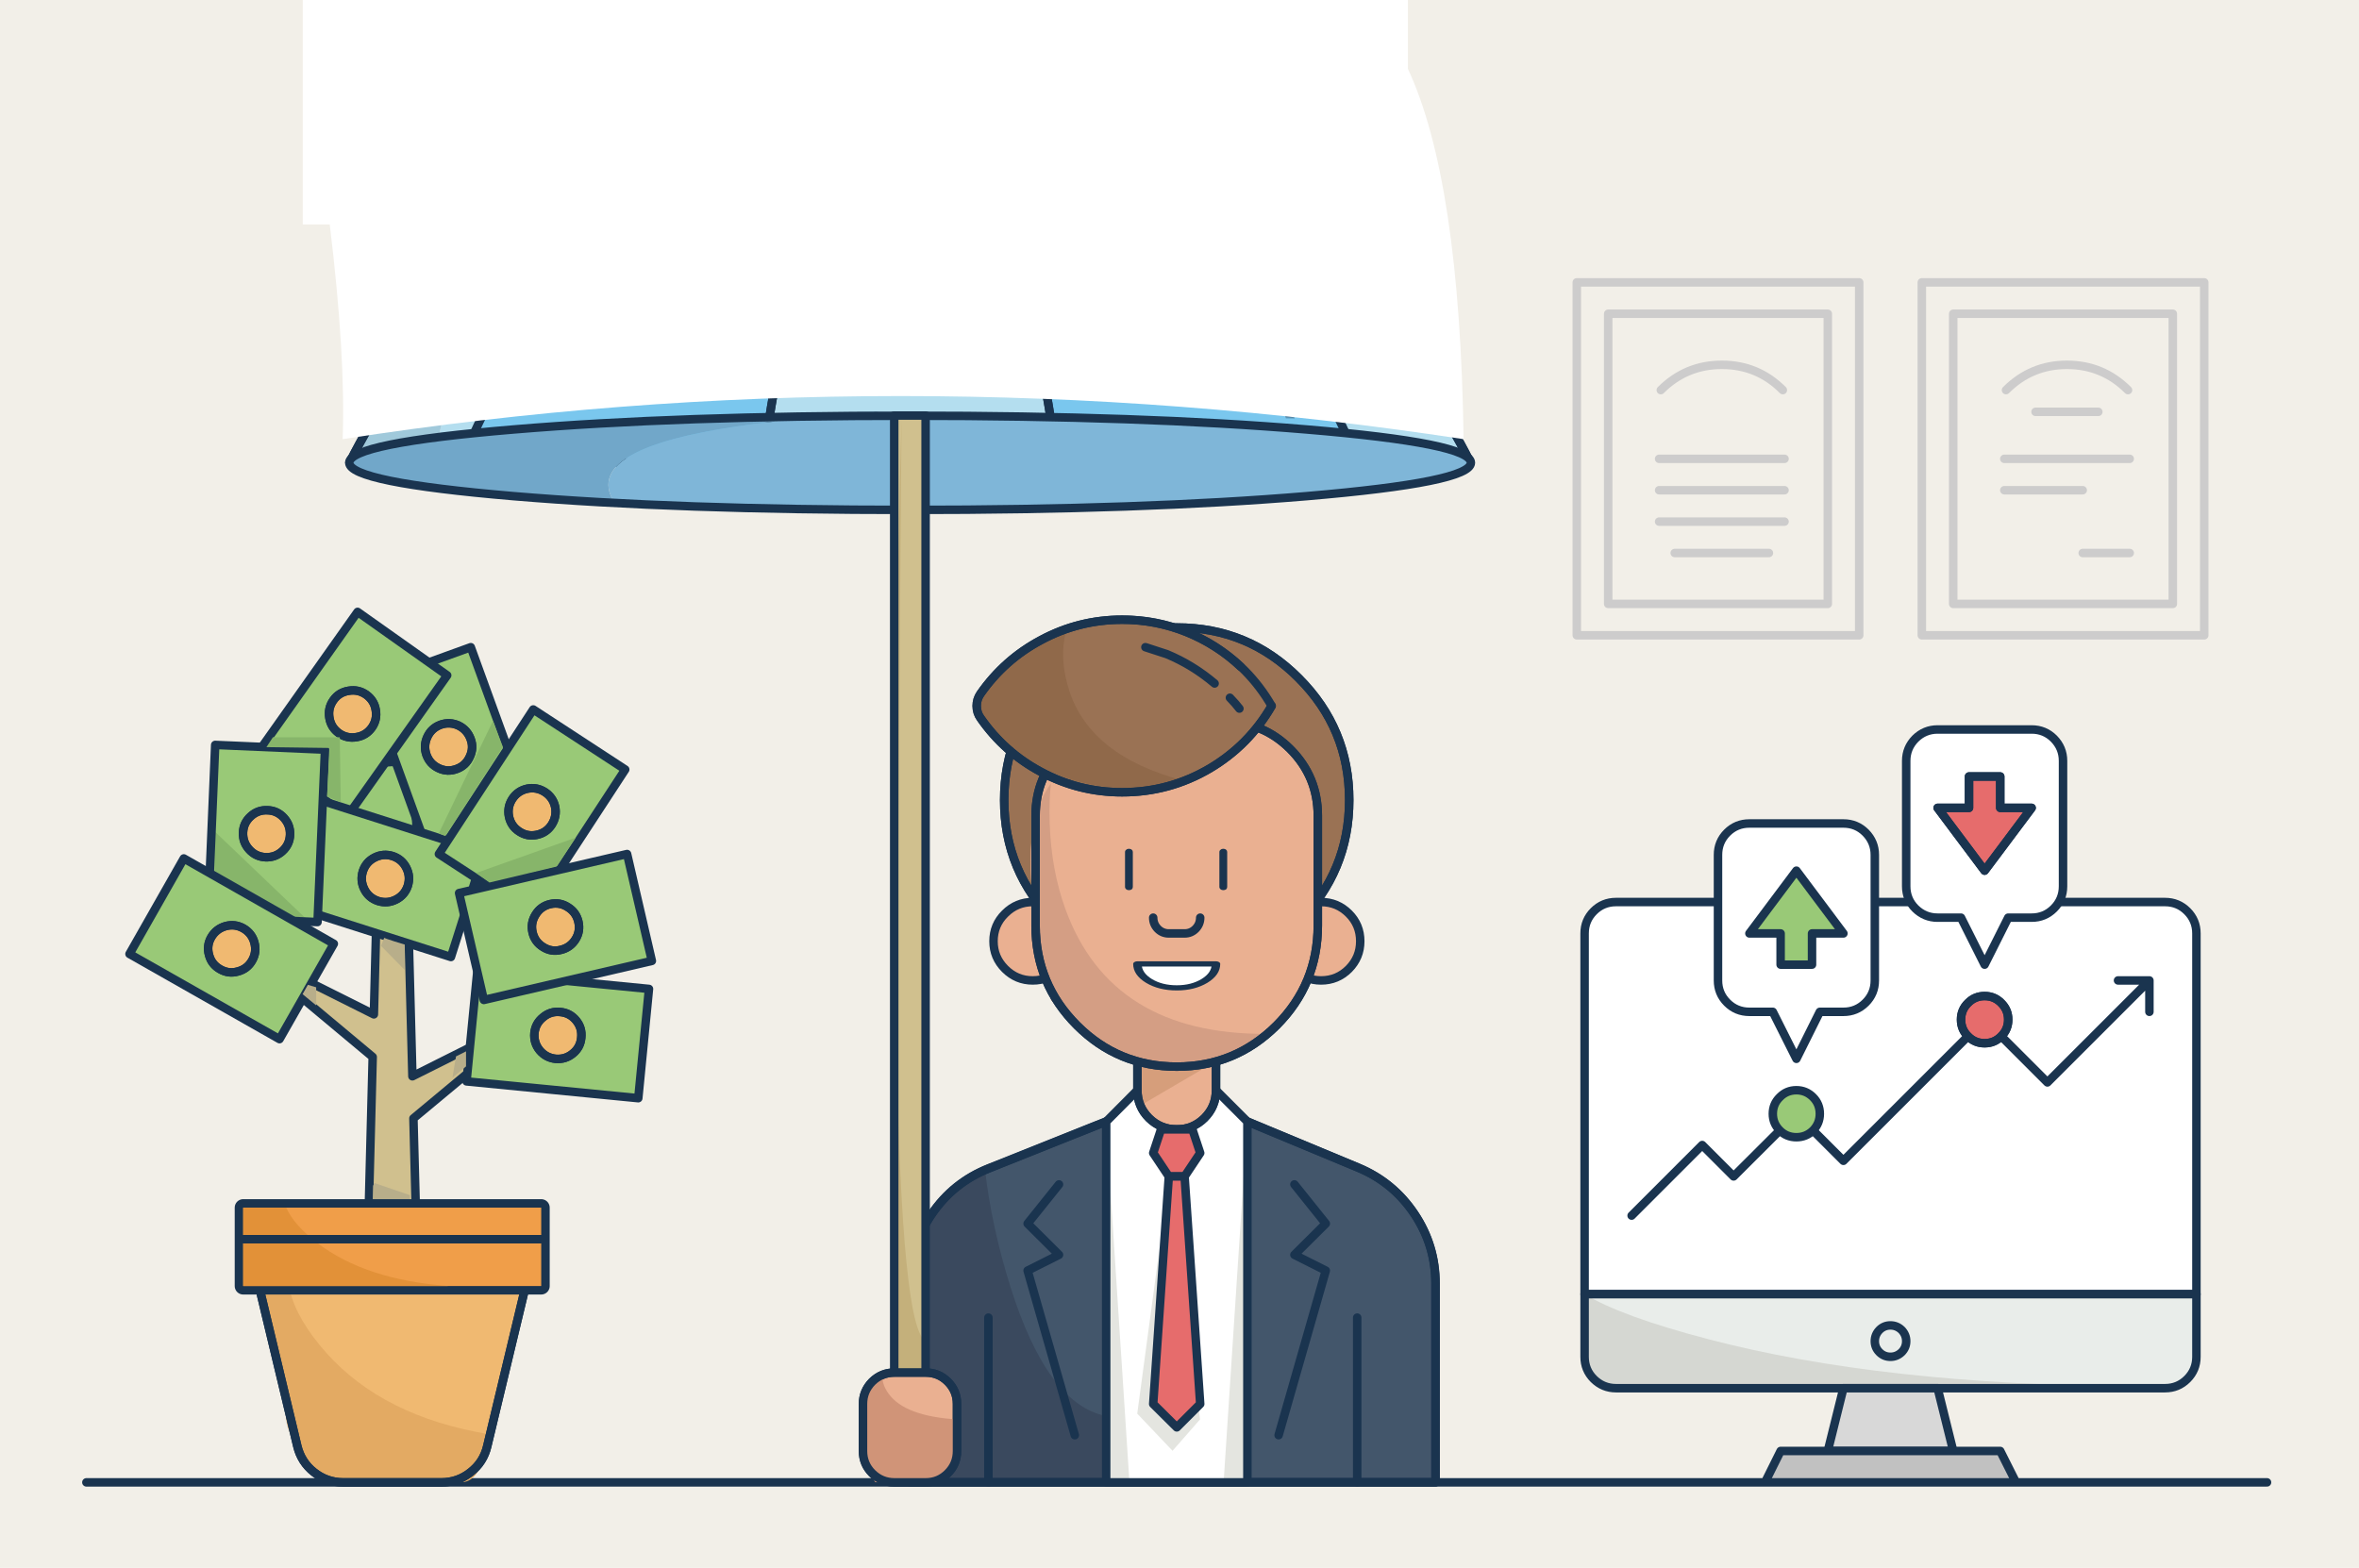 <svg xmlns:xlink="http://www.w3.org/1999/xlink" xmlns="http://www.w3.org/2000/svg" image-rendering="optimizeQuality" baseProfile="basic" width="695" height="462" viewBox="0 0 695 462" preserveAspectRatio="xMinYMin meet"><defs><symbol id="h" overflow="visible"><g mask="url(#a)"><use xlink:href="#b" transform="translate(-30.949 -99.199)"><animateTransform attributeName="transform" additive="replace" type="translate" repeatCount="indefinite" dur="3.95s" keyTimes="0;1" values="-30.949,-99.199;13.55,80.3"/></use></g><mask id="a"><g style="display:none"><path fill="#FFF" d="M163.3-25.7v-40.55h-325.6v86.4h7.95q4.7 38.7 3.8 63.25Q13 58 179.7 83.4q-1.1-76.35-16.4-109.1"/><animate attributeName="display" repeatCount="indefinite" dur="3.95s" keyTimes="0;1;1" values="none;inline;none"/></g><path fill="#FFF" d="M163.3-25.7v-40.55h-325.6v86.4h7.95q4.7 38.7 3.8 63.25Q13 58 179.7 83.4q-1.1-76.35-16.4-109.1"/></mask></symbol><symbol id="g" overflow="visible"><path fill="#1A344F" d="M-29.05-10.75q-.35-.3-.85-.3t-.8.3q-.35.25-.35.65V.2q0 .4.35.7.3.25.8.25t.85-.25q.3-.3.3-.7v-10.3q0-.4-.3-.65M-1.25-10.75q-.35-.3-.85-.3t-.8.3q-.35.25-.35.65V.2q0 .4.35.7.3.25.8.25t.85-.25q.3-.3.3-.7v-10.3q0-.4-.3-.65"/></symbol><symbol id="c" overflow="visible"><path fill="#FFF" d="M11.651.051h-23.15q0 4.8 3.4 8.2 3.4 3.35 8.2 3.35 4.75 0 8.15-3.35 3.4-3.4 3.4-8.2"/></symbol><symbol id="d" overflow="visible"><path fill="none" stroke="#1A344F" stroke-width="2.5" stroke-linecap="round" stroke-linejoin="round" d="M11.651.051h-23.15q0 4.8 3.4 8.2 3.4 3.35 8.2 3.35 4.75 0 8.15-3.35 3.4-3.4 3.4-8.2"/></symbol><symbol id="f" overflow="visible"><use xlink:href="#c"/><use xlink:href="#d"/></symbol><symbol id="e" overflow="visible"><path fill="none" stroke="#1A344F" stroke-width="2.5" stroke-linecap="round" stroke-linejoin="round" d="M-35.949-144.45l-6.9-27.75M3.351-172.2l-2.3-9.25M10.301-144.45l-4.65-18.5M49.601-172.2l-2.35-9.25M98.101-162.95l-4.6-18.5M77.301-153.7l-4.6-18.5M-174.599-144.45l-6.9-27.75M-153.799-153.7l-2.3-9.25M-107.549-153.7l-2.3-9.25M-132.999-162.95l-4.6-18.5M-128.349-144.45l-2.3-9.25M-65.949-172.2l-2.35-9.25M-89.099-172.2l-2.3-9.25M-72.899-107.5l-2.3-9.25M-116.799-98.25l-9.25-37M-106.149-54.45l-2.3-9.25M-131.599-63.7l-2.3-9.25M-85.349-63.7l-2.3-9.25M-110.799-72.95l-4.6-18.5M-66.899-82.2l-2.3-9.25M-167.649-116.75l-4.6-18.5M-160.699-89l-4.65-18.5M-152.399-54.45l-6.9-27.75M-109.099 26.4l-2.3-9.25M-102.149 54.1l-4.6-18.45M-62.849 26.4l-2.3-9.25M-83.649 35.65l-2.3-9.25M-129.899 35.65l-6.9-27.75M-88.299 17.15l-4.6-18.5M-145.449-26.75l-4.6-18.5M-94.599-8.25l-9.25-37M-124.649-36l-4.6-18.45M-76.099-26.75l-6.95-27.7M-138.499 1l-4.65-18.5M65.751-107.5l-2.3-9.25M93.501-89l-6.95-27.75M38.001-126l2.35 9.25M32.501-54.45l-4.65-18.5M51.001-72.95l6.9 27.7M99.501-63.7l-4.6-18.5M71.801-82.2l-2.35-9.25M25.551-82.2l-2.3-9.25M-3.549-107.5l-2.35-9.25M1.051-89l-2.3-9.25M-49.799-107.5l-4.6-18.5M-31.299-126l-2.3-9.25M-34.499-45.25l-6.95-27.7M-13.749-54.45l-6.9-27.75M-43.749-82.2l-2.35-9.25M18.651-17.5l-2.35-9.25M-50.699-17.5l-2.3-9.25M-27.599-17.5l-4.6-18.5M-21.249 7.9l-2.35-9.25M-44.399 7.9l-2.3-9.25M-32.799 54.1l-9.25-36.95M13.401 54.1l-2.3-9.25M-11.999 44.85l-6.95-27.7M8.751 35.65L1.851 7.9M87.951-17.5l-2.3-9.25M94.301 7.9l-2.35-9.25M23.251 1l-2.3-9.25M48.051 7.9l-2.3-9.25M55.001 35.65l-4.65-18.5M36.501 54.1l-4.6-18.45M73.501 17.15l6.9 27.7M60.201-36l2.35 9.25M14.001-36l-4.6-18.45M83.351-36l-9.25-36.95M-9.099-36l-2.3-9.25M61.151-126l-9.25-36.95M28.801-162.95l6.9 27.7M84.251-126l-4.65-18.45M-8.199-126l-4.6-18.45M-56.699-135.25l-6.95-27.7M-146.849-126l-4.6-18.45M-98.299-116.75l-6.95-27.7M-55.299-36l-9.25-36.95M-77.499-126l-9.25-36.95M114.301-98.25l-6.95-27.75M127.251-45.25l-4.65-18.45M120.301-72.95l-4.6-18.5M136.501-8.25L129.551-36M115.701 1l-6.95-27.75M128.951 54.1l-4.65-18.45M149.751 44.85l-4.65-18.45M122.001 26.4l-4.6-18.5M142.801 17.15l-4.6-18.5M106.451-36l-4.65-18.45M105.051-135.25l-4.65-18.45M105.851 54.1l-9.25-36.95M165.401 107.5l-4.6-18.5M110.451 72.6l-2.3-9.25M116.901 98.25l-2.35-9.25M138.201 91.1l-6.95-27.75M105.301 144.45l2.35 9.25M172.351 135.2l-4.65-18.45M151.551 144.45l-4.65-18.45M128.451 144.45l-9.25-36.95M144.601 116.75l-4.6-18.5M181.601 172.2l-6.95-27.75M133.051 162.95l-2.3-9.25M160.801 181.45l-6.95-27.75M70.651 98.25l-2.3-9.25M45.751 91.1l-2.3-9.25M41.151 72.6l-2.35-9.25M59.101 144.45l-4.6-18.45M36.001 144.45l-2.3-9.25M77.601 126l-4.65-18.5M31.351 126l-6.9-27.75M1.351 98.25L-.999 89M-28.199 72.6l-2.3-9.25M-21.799 98.25l-2.3-9.25M-30.999 153.7l-6.95-27.7M10.601 135.2l-6.95-27.7M-10.199 144.45l-9.25-36.95M-40.249 116.75l-2.3-9.25M68.351 181.45l-2.3-9.25M63.751 162.95l-2.35-9.25M17.501 162.95l-4.6-18.5M-5.599 162.95l-2.3-9.25M-49.499 172.2l-9.25-37M-65.699 107.5l-4.6-18.5M-115.999 91.1l-4.65-18.5M-61.049 126l-2.3-9.25M-79.549 144.45l-4.6-18.45M-86.499 116.75l-2.3-9.25M-100.349 153.7l-4.6-18.5M-107.299 126l-6.9-27.75M-93.399 181.45l-4.65-18.5M96.101 107.5l6.9 27.7M82.701 54.1l2.35 9.25M159.001 81.85l-6.95-27.75M-5.099 72.6l-4.6-18.5M-53.599 63.35l-6.95-27.7M-122.949 63.35l-4.6-18.5M-72.099 81.85l-9.25-37"/></symbol><symbol id="b" overflow="visible"><use xlink:href="#e"/></symbol></defs><g overflow="visible"><path fill="#F2EFE8" d="M697.9 462.15V0H0v462.15h697.9"/><path fill="none" stroke="#CDCCCC" stroke-width="2.5" stroke-linecap="round" stroke-linejoin="round" d="M547.751 187.201v-104h-83.2v104h83.2"/><path fill="none" stroke="#CDCCCC" stroke-width="2.5" stroke-linecap="round" stroke-linejoin="round" d="M538.501 177.951v-85.5h-64.7v85.5h64.7M488.801 153.701h36.95M488.801 144.451h36.95M488.801 135.201h36.95M493.401 162.951h27.75"/><path fill="none" stroke="#CDCCCC" stroke-width="2.5" stroke-linecap="round" stroke-linejoin="round" d="M507.301 107.501q10.55 0 17.95 7.45m-17.95-7.45q-10.55 0-18 7.45M566.201 83.201v104h83.2v-104h-83.2"/><path fill="none" stroke="#CDCCCC" stroke-width="2.5" stroke-linecap="round" stroke-linejoin="round" d="M575.451 92.451v85.5h64.7v-85.5h-64.7M590.501 144.451h23.1M590.501 135.201h36.95M599.701 121.351h18.5M613.601 162.951h13.85"/><path fill="none" stroke="#CDCCCC" stroke-width="2.5" stroke-linecap="round" stroke-linejoin="round" d="M591.001 114.951q7.45-7.45 17.95-7.45 10.55 0 18 7.45"/><path fill="#99C977" d="M121.351 224.101l-50.7 3.65 2.3 32.25 50.7-3.65-2.3-32.25"/><path fill="none" stroke="#1A344F" stroke-width="2.5" stroke-linecap="round" stroke-linejoin="round" d="M121.351 224.101l-50.7 3.65 2.3 32.25 50.7-3.65-2.3-32.25"/><path fill="#F0B971" d="M101.701 236.801q-2.15-1.85-5.05-1.65-2.85.2-4.75 2.35-1.85 2.15-1.65 5.05.2 2.85 2.35 4.75 2.2 1.9 5.05 1.65 2.85-.2 4.75-2.35 1.9-2.2 1.65-5.05-.2-2.9-2.35-4.75"/><path fill="none" stroke="#1A344F" stroke-width="2.5" stroke-linecap="round" stroke-linejoin="round" d="M101.701 236.801q-2.15-1.85-5.05-1.65-2.85.2-4.75 2.35-1.85 2.15-1.65 5.05.2 2.85 2.35 4.75 2.2 1.9 5.05 1.65 2.85-.2 4.75-2.35 1.9-2.2 1.65-5.05-.2-2.9-2.35-4.75"/><path fill="none" stroke="#1A344F" stroke-width="2.5" stroke-linecap="round" stroke-linejoin="round" d="M101.701 236.801q-2.15-1.85-5.05-1.65-2.85.2-4.75 2.35-1.85 2.15-1.65 5.05.2 2.85 2.35 4.75 2.2 1.9 5.05 1.65 2.85-.2 4.75-2.35 1.9-2.2 1.65-5.05-.2-2.9-2.35-4.75"/><path fill="#99C977" d="M156.051 238.451l-17.35-47.75-30.4 11 17.3 47.8 30.45-11.05"/><path fill="#99C977" stroke="#1A344F" stroke-width="2.5" stroke-linecap="round" stroke-linejoin="round" d="M156.051 238.451l-17.35-47.75-30.4 11 17.3 47.8 30.45-11.05"/><path fill="#F0B971" d="M134.501 226.601q2.7-.95 3.9-3.6 1.25-2.6.25-5.25-1-2.7-3.55-3.95-2.6-1.2-5.3-.25-2.7 1-3.9 3.6-1.2 2.6-.25 5.3 1 2.7 3.55 3.9 2.6 1.25 5.3.25"/><path fill="none" stroke="#1A344F" stroke-width="2.5" stroke-linecap="round" stroke-linejoin="round" d="M134.501 226.601q2.7-.95 3.9-3.6 1.25-2.6.25-5.25-1-2.7-3.55-3.95-2.6-1.2-5.3-.25-2.7 1-3.9 3.6-1.2 2.6-.25 5.3 1 2.7 3.55 3.9 2.6 1.25 5.3.25"/><path fill="none" stroke="#1A344F" stroke-width="2.5" stroke-linecap="round" stroke-linejoin="round" d="M134.501 226.601q2.7-.95 3.9-3.6 1.25-2.6.25-5.25-1-2.7-3.55-3.95-2.6-1.2-5.3-.25-2.7 1-3.9 3.6-1.2 2.6-.25 5.3 1 2.7 3.55 3.9 2.6 1.25 5.3.25"/><path fill="#99C977" d="M76.001 221.751l26.4 18.7 29.35-41.45-26.4-18.7-29.35 41.45"/><path fill="#99C977" stroke="#1A344F" stroke-width="2.5" stroke-linecap="round" stroke-linejoin="round" d="M76.001 221.751l26.4 18.7 29.35-41.45-26.4-18.7-29.35 41.45"/><path fill="#F0B971" d="M98.201 206.351q-1.65 2.35-1.15 5.2.45 2.8 2.8 4.5 2.35 1.65 5.2 1.15 2.8-.45 4.5-2.8 1.65-2.35 1.15-5.2-.45-2.8-2.8-4.5-2.35-1.65-5.2-1.15-2.85.45-4.5 2.8"/><path fill="none" stroke="#1A344F" stroke-width="2.5" stroke-linecap="round" stroke-linejoin="round" d="M98.201 206.351q-1.65 2.35-1.15 5.2.45 2.8 2.8 4.5 2.35 1.65 5.2 1.15 2.8-.45 4.5-2.8 1.65-2.35 1.15-5.2-.45-2.8-2.8-4.5-2.35-1.65-5.2-1.15-2.85.45-4.5 2.8"/><path fill="none" stroke="#1A344F" stroke-width="2.5" stroke-linecap="round" stroke-linejoin="round" d="M98.201 206.351q-1.65 2.35-1.15 5.2.45 2.8 2.8 4.5 2.35 1.65 5.2 1.15 2.8-.45 4.5-2.8 1.65-2.35 1.15-5.2-.45-2.8-2.8-4.5-2.35-1.65-5.2-1.15-2.85.45-4.5 2.8"/><path fill="#FFF" d="M644.401 268.501q-2.7-2.7-6.55-2.7h-161.75q-3.85 0-6.55 2.7-2.7 2.7-2.7 6.55v106.3h180.25v-106.3q0-3.85-2.7-6.55"/><path fill="none" stroke="#1A344F" stroke-width="2.5" stroke-linecap="round" stroke-linejoin="round" d="M644.401 268.501q-2.7-2.7-6.55-2.7h-161.75q-3.85 0-6.55 2.7-2.7 2.7-2.7 6.55v106.3h180.25v-106.3q0-3.85-2.7-6.55"/><path fill="#FFF" d="M549.651 245.351q-2.7-2.7-6.55-2.7h-27.7q-3.85 0-6.55 2.7-2.7 2.7-2.7 6.55v37q0 3.85 2.7 6.55 2.7 2.7 6.55 2.7h6.9l6.95 13.85 6.9-13.85h6.95q3.85 0 6.55-2.7 2.7-2.7 2.7-6.55v-37q0-3.8-2.7-6.55"/><path fill="none" stroke="#1A344F" stroke-width="2.5" stroke-linecap="round" stroke-linejoin="round" d="M549.651 245.351q-2.7-2.7-6.55-2.7h-27.7q-3.85 0-6.55 2.7-2.7 2.7-2.7 6.55v37q0 3.85 2.7 6.55 2.7 2.7 6.55 2.7h6.9l6.95 13.85 6.9-13.85h6.95q3.85 0 6.55-2.7 2.7-2.7 2.7-6.55v-37q0-3.8-2.7-6.55"/><path fill="#43B162" d="M533.851 284.251v-9.2h9.25l-13.85-18.5-13.85 18.5h9.2v9.2h9.25"/><path fill="#99C977" stroke="#1A344F" stroke-width="2.5" stroke-linecap="round" stroke-linejoin="round" d="M533.851 284.251v-9.2h9.25l-13.85-18.5-13.85 18.5h9.2v9.2h9.25"/><path fill="#FFF" d="M605.101 217.651q-2.7-2.7-6.55-2.7h-27.7q-3.8 0-6.55 2.7-2.7 2.75-2.7 6.55v36.95q0 3.85 2.7 6.55 2.75 2.7 6.55 2.7h6.9l6.95 13.85 6.95-13.85h6.9q3.85 0 6.55-2.7 2.7-2.7 2.7-6.55v-36.95q0-3.8-2.7-6.55"/><path fill="none" stroke="#1A344F" stroke-width="2.5" stroke-linecap="round" stroke-linejoin="round" d="M605.101 217.651q-2.7-2.7-6.55-2.7h-27.7q-3.8 0-6.55 2.7-2.7 2.75-2.7 6.55v36.95q0 3.85 2.7 6.55 2.75 2.7 6.55 2.7h6.9l6.95 13.85 6.95-13.85h6.9q3.85 0 6.55-2.7 2.7-2.7 2.7-6.55v-36.95q0-3.8-2.7-6.55"/><path fill="#E66C6C" stroke="#1A344F" stroke-width="2.5" stroke-linecap="round" stroke-linejoin="round" d="M580.101 228.801v9.25h-9.25l13.85 18.5 13.85-18.5h-9.25v-9.25h-9.2"/><path fill="none" stroke="#1A344F" stroke-width="2.5" stroke-linecap="round" stroke-linejoin="round" d="M580.101 228.801v9.25h-9.25l13.85 18.5 13.85-18.5h-9.25v-9.25h-9.2M501.501 337.401l-20.8 20.8m20.8-20.8l9.25 9.25 18.5-18.45M543.101 342.051l41.6-41.6m-41.6 41.6l-13.85-13.85"/><path fill="#43B162" d="M536.151 328.201q0-2.9-2-4.9-2.05-2.05-4.9-2.05-2.9 0-4.9 2.05-2.05 2-2.05 4.9 0 2.85 2.05 4.9 2 2 4.9 2 2.85 0 4.9-2 2-2.05 2-4.9"/><path fill="#99C977" stroke="#1A344F" stroke-width="2.5" stroke-linecap="round" stroke-linejoin="round" d="M536.151 328.201q0-2.9-2-4.9-2.05-2.05-4.9-2.05-2.9 0-4.9 2.05-2.05 2-2.05 4.9 0 2.85 2.05 4.9 2 2 4.9 2 2.85 0 4.9-2 2-2.05 2-4.9"/><path fill="none" stroke="#1A344F" stroke-width="2.5" stroke-linecap="round" stroke-linejoin="round" d="M584.701 300.451l18.5 18.5M603.201 318.951l30.05-30.05M633.251 288.901h-9.25m9.25 0v9.25"/><path fill="#E66C6C" d="M591.651 300.451q0-2.9-2.05-4.9-2-2.05-4.9-2.05-2.9 0-4.9 2.05-2.05 2-2.05 4.9 0 2.9 2.05 4.9 2 2.05 4.9 2.05 2.9 0 4.9-2.05 2.05-2 2.05-4.9"/><path fill="none" stroke="#1A344F" stroke-width="2.5" stroke-linecap="round" stroke-linejoin="round" d="M591.651 300.451q0-2.9-2.05-4.9-2-2.05-4.9-2.05-2.9 0-4.9 2.05-2.05 2-2.05 4.9 0 2.9 2.05 4.9 2 2.05 4.9 2.05 2.9 0 4.9-2.05 2.05-2 2.05-4.9"/><path fill="none" stroke="#1A344F" stroke-width="2.5" stroke-linecap="round" stroke-linejoin="round" d="M591.651 300.451q0-2.9-2.05-4.9-2-2.05-4.9-2.05-2.9 0-4.9 2.05-2.05 2-2.05 4.9 0 2.9 2.05 4.9 2 2.05 4.9 2.05 2.9 0 4.9-2.05 2.05-2 2.05-4.9"/><path fill="#E9EDEA" d="M647.05 381.3H466.8v18.45q0 3.85 2.7 6.55 2.75 2.7 6.55 2.7H637.8q3.85 0 6.55-2.7 2.7-2.7 2.7-6.55V381.3"/><path fill="#D5D7D2" d="M466.8 381.3l1.5 23.5 7.75 4.2 152.5-.5q-74.05-.45-125.3-13.9-25.65-6.7-36.45-13.3"/><path fill="none" stroke="#1A344F" stroke-width="2.5" stroke-linecap="round" stroke-linejoin="round" d="M637.851 409.051q3.85 0 6.55-2.7 2.7-2.7 2.7-6.55v-18.45h-180.25v18.45q0 3.85 2.7 6.55 2.75 2.7 6.55 2.7h161.75"/><path fill="#E9EDEA" d="M561.601 395.201q0-1.9-1.35-3.3-1.4-1.35-3.3-1.35t-3.25 1.35q-1.35 1.4-1.35 3.3t1.35 3.25q1.35 1.35 3.25 1.35t3.3-1.35q1.35-1.35 1.35-3.25"/><path fill="none" stroke="#1A344F" stroke-width="2.5" stroke-linecap="round" stroke-linejoin="round" d="M561.601 395.201q0-1.9-1.35-3.3-1.4-1.35-3.3-1.35t-3.25 1.35q-1.35 1.4-1.35 3.3t1.35 3.25q1.35 1.35 3.25 1.35t3.3-1.35q1.35-1.35 1.35-3.25"/><path fill="#D8D8D8" d="M575.451 427.551l-4.6-18.5h-27.75l-4.6 18.5h36.95"/><path fill="none" stroke="#1A344F" stroke-width="2.5" stroke-linecap="round" stroke-linejoin="round" d="M575.451 427.551l-4.6-18.5h-27.75l-4.6 18.5h36.95"/><path fill="#C1C1C1" d="M593.951 436.801l-4.65-9.25h-64.7l-4.6 9.25h73.95"/><path fill="none" stroke="#1A344F" stroke-width="2.5" stroke-linecap="round" stroke-linejoin="round" d="M593.951 436.801l-4.65-9.25h-64.7l-4.6 9.25h73.95M25.451 436.801h642.45"/><path fill="#F0B971" d="M154.8 378.95H76.25l11.3 47.15q1.15 4.7 4.9 7.65 3.8 3 8.6 3H130q4.85 0 8.6-3 3.8-2.95 4.9-7.65l11.3-47.15"/><path fill="#E3AA63" d="M143.5 426.1q.05-1.4.3-2.5.161-.643.375-.975-31.157-5.102-48.025-23.975-8.6-9.65-10.75-18.35l-9.15-1.35q7.6 31.65 8.1 39.3.3 4.8 6.45 12.1 3.1 3.7 6.1 6.4h39.05q3.7 0 6-5.3l1.55-5.35M144.175 422.625q.712.117 1.425.225-.885-1.026-1.425-.225"/><path fill="none" stroke="#1A344F" stroke-width="2.5" stroke-linecap="round" stroke-linejoin="round" d="M154.851 379.001h-78.55l11.3 47.15q1.15 4.7 4.9 7.65 3.8 3 8.6 3h28.95q4.85 0 8.6-3 3.8-2.95 4.9-7.65l11.3-47.15"/><path fill="none" stroke="#1A344F" stroke-width="2.5" stroke-linecap="round" stroke-linejoin="round" d="M154.851 379.001h-78.55l11.3 47.15q1.15 4.7 4.9 7.65 3.8 3 8.6 3h28.95q4.85 0 8.6-3 3.8-2.95 4.9-7.65l11.3-47.15"/><path fill="#D0C08E" d="M120.201 268.101h-9.25l-.8 30.8-24.6-12.3v4.6l24.25 20.25-1.15 44.45h13.85l-.7-26.35 23.85-19.85v-4.65l-24.15 12.1-1.3-49.05"/><path fill="none" stroke="#1A344F" stroke-width="2.5" stroke-linecap="round" stroke-linejoin="round" d="M120.201 268.101h-9.25l-.8 30.8-24.6-12.3v4.6l24.25 20.25-1.15 44.45h13.85l-.7-26.35 23.85-19.85v-4.65l-24.15 12.1-1.3-49.05"/><path fill="#99C977" d="M94.201 235.751l-9.8 30.8 48.45 15.45 9.8-30.8-48.45-15.45"/><path fill="#99C977" stroke="#1A344F" stroke-width="2.5" stroke-linecap="round" stroke-linejoin="round" d="M94.201 235.751l-9.8 30.8 48.45 15.45 9.8-30.8-48.45-15.45"/><path fill="#F0B971" d="M115.651 252.251q-2.75-.85-5.3.45t-3.45 4.05q-.85 2.75.45 5.3t4.05 3.45q2.75.85 5.3-.45t3.45-4.05q.85-2.75-.45-5.3t-4.05-3.45"/><path fill="none" stroke="#1A344F" stroke-width="2.5" stroke-linecap="round" stroke-linejoin="round" d="M115.651 252.251q-2.75-.85-5.3.45t-3.45 4.05q-.85 2.75.45 5.3t4.05 3.45q2.75.85 5.3-.45t3.45-4.05q.85-2.75-.45-5.3t-4.05-3.45"/><path fill="none" stroke="#1A344F" stroke-width="2.5" stroke-linecap="round" stroke-linejoin="round" d="M115.651 252.251q-2.75-.85-5.3.45t-3.45 4.05q-.85 2.75.45 5.3t4.05 3.45q2.75.85 5.3-.45t3.45-4.05q.85-2.75-.45-5.3t-4.05-3.45"/><path fill="#99C977" d="M156.401 269.301l27.8-42.55-27.1-17.7-27.8 42.6 27.1 17.65"/><path fill="#99C977" stroke="#1A344F" stroke-width="2.5" stroke-linecap="round" stroke-linejoin="round" d="M156.401 269.301l27.8-42.55-27.1-17.7-27.8 42.6 27.1 17.65"/><path fill="#F0B971" d="M163.551 237.751q-.6-2.75-3-4.35-2.4-1.55-5.2-1-2.8.6-4.4 3-1.55 2.4-1 5.2.6 2.85 3 4.4 2.4 1.6 5.2 1 2.85-.6 4.4-3 1.55-2.45 1-5.25"/><path fill="none" stroke="#1A344F" stroke-width="2.5" stroke-linecap="round" stroke-linejoin="round" d="M163.551 237.751q-.6-2.75-3-4.35-2.4-1.55-5.2-1-2.8.6-4.4 3-1.55 2.4-1 5.2.6 2.85 3 4.4 2.4 1.6 5.2 1 2.85-.6 4.4-3 1.55-2.45 1-5.25"/><path fill="none" stroke="#1A344F" stroke-width="2.5" stroke-linecap="round" stroke-linejoin="round" d="M163.551 237.751q-.6-2.75-3-4.35-2.4-1.55-5.2-1-2.8.6-4.4 3-1.55 2.4-1 5.2.6 2.85 3 4.4 2.4 1.6 5.2 1 2.85-.6 4.4-3 1.55-2.45 1-5.25"/><path fill="#99C977" d="M188.101 323.651l3.15-32.2-50.6-4.95-3.15 32.2 50.6 4.95"/><path fill="#99C977" stroke="#1A344F" stroke-width="2.5" stroke-linecap="round" stroke-linejoin="round" d="M140.6 286.45l-3.15 32.2 50.6 4.95 3.15-32.2-50.6-4.95"/><path fill="#F0B971" d="M165.051 298.201q-2.85-.3-5.05 1.55-2.25 1.8-2.55 4.65-.25 2.9 1.55 5.1 1.85 2.2 4.7 2.5 2.85.25 5.05-1.55 2.25-1.8 2.5-4.7.3-2.85-1.5-5.05-1.85-2.25-4.7-2.5"/><path fill="none" stroke="#1A344F" stroke-width="2.5" stroke-linecap="round" stroke-linejoin="round" d="M165.051 298.201q-2.85-.3-5.05 1.55-2.25 1.8-2.55 4.65-.25 2.9 1.55 5.1 1.85 2.2 4.7 2.5 2.85.25 5.05-1.55 2.25-1.8 2.5-4.7.3-2.85-1.5-5.05-1.85-2.25-4.7-2.5"/><path fill="none" stroke="#1A344F" stroke-width="2.5" stroke-linecap="round" stroke-linejoin="round" d="M165.051 298.201q-2.85-.3-5.05 1.55-2.25 1.8-2.55 4.65-.25 2.9 1.55 5.1 1.85 2.2 4.7 2.5 2.85.25 5.05-1.55 2.25-1.8 2.5-4.7.3-2.85-1.5-5.05-1.85-2.25-4.7-2.5"/><path fill="#99C977" d="M192.051 283.151l-7.3-31.5-49.5 11.5 7.3 31.5 49.5-11.5"/><path fill="#99C977" stroke="#1A344F" stroke-width="2.5" stroke-linecap="round" stroke-linejoin="round" d="M192.051 283.151l-7.3-31.5-49.5 11.5 7.3 31.5 49.5-11.5"/><path fill="#F0B971" d="M162.101 266.401q-2.8.65-4.3 3.1-1.55 2.45-.9 5.25t3.1 4.3q2.45 1.55 5.2.85 2.8-.65 4.35-3.1 1.5-2.4.85-5.2-.65-2.8-3.1-4.3-2.4-1.55-5.2-.9"/><path fill="none" stroke="#1A344F" stroke-width="2.5" stroke-linecap="round" stroke-linejoin="round" d="M162.101 266.401q-2.8.65-4.3 3.1-1.55 2.45-.9 5.25t3.1 4.3q2.45 1.55 5.2.85 2.8-.65 4.35-3.1 1.5-2.4.85-5.2-.65-2.8-3.1-4.3-2.4-1.55-5.2-.9"/><path fill="none" stroke="#1A344F" stroke-width="2.5" stroke-linecap="round" stroke-linejoin="round" d="M162.101 266.401q-2.8.65-4.3 3.1-1.55 2.45-.9 5.25t3.1 4.3q2.45 1.55 5.2.85 2.8-.65 4.35-3.1 1.5-2.4.85-5.2-.65-2.8-3.1-4.3-2.4-1.55-5.2-.9"/><path fill="#99C977" d="M93.601 271.751l2.2-50.8-32.35-1.4-2.15 50.8 32.3 1.4"/><path fill="#99C977" d="M93.55 271.7l2.2-50.8-32.35-1.4-2.15 50.8 32.3 1.4"/><path fill="#87B56A" d="M85.25 270.1l5.8 1.45-27.85-26.6v11.65l22.05 13.5"/><path fill="none" stroke="#1A344F" stroke-width="2.5" stroke-linecap="round" stroke-linejoin="round" d="M93.55 271.7l2.2-50.8-32.35-1.4-2.15 50.8 32.3 1.4"/><path fill="#F0B971" d="M85.451 245.951q.1-2.85-1.8-4.95-1.95-2.15-4.8-2.25-2.9-.15-5 1.8-2.15 1.95-2.25 4.8-.1 2.9 1.85 5 1.9 2.1 4.8 2.25 2.85.1 4.95-1.8 2.15-1.95 2.25-4.85"/><path fill="none" stroke="#1A344F" stroke-width="2.5" stroke-linecap="round" stroke-linejoin="round" d="M85.451 245.951q.1-2.85-1.8-4.95-1.95-2.15-4.8-2.25-2.9-.15-5 1.8-2.15 1.95-2.25 4.8-.1 2.9 1.85 5 1.9 2.1 4.8 2.25 2.85.1 4.95-1.8 2.15-1.95 2.25-4.85"/><path fill="none" stroke="#1A344F" stroke-width="2.5" stroke-linecap="round" stroke-linejoin="round" d="M85.451 245.951q.1-2.85-1.8-4.95-1.95-2.15-4.8-2.25-2.9-.15-5 1.8-2.15 1.95-2.25 4.8-.1 2.9 1.85 5 1.9 2.1 4.8 2.25 2.85.1 4.95-1.8 2.15-1.95 2.25-4.85"/><path fill="#99C977" d="M98.351 278.101l-44.2-25.15-16 28.15 44.2 25.1 16-28.1"/><path fill="#99C977" stroke="#1A344F" stroke-width="2.5" stroke-linecap="round" stroke-linejoin="round" d="M98.351 278.101l-44.2-25.15-16 28.15 44.2 25.1 16-28.1"/><path fill="#F0B971" d="M71.701 273.551q-2.5-1.4-5.25-.65-2.75.8-4.2 3.25-1.45 2.5-.65 5.3.75 2.75 3.25 4.15 2.5 1.45 5.25.65 2.8-.75 4.2-3.25 1.4-2.45.65-5.25-.75-2.75-3.25-4.2"/><path fill="none" stroke="#1A344F" stroke-width="2.5" stroke-linecap="round" stroke-linejoin="round" d="M71.701 273.551q-2.5-1.4-5.25-.65-2.75.8-4.2 3.25-1.45 2.5-.65 5.3.75 2.75 3.25 4.15 2.5 1.45 5.25.65 2.8-.75 4.2-3.25 1.4-2.45.65-5.25-.75-2.75-3.25-4.2"/><path fill="none" stroke="#1A344F" stroke-width="2.5" stroke-linecap="round" stroke-linejoin="round" d="M71.701 273.551q-2.5-1.4-5.25-.65-2.75.8-4.2 3.25-1.45 2.5-.65 5.3.75 2.75 3.25 4.15 2.5 1.45 5.25.65 2.8-.75 4.2-3.25 1.4-2.45.65-5.25-.75-2.75-3.25-4.2"/><path fill="#B8AE8A" d="M113.187 276.35l-.937 2.362 6.969 7.088.031-7.461q-1.5-.466-3.031-.932-3-.964-3.032-1.057M93.15 296.25v-5.328l-2.448-.722-1.552 2.75 4 3.3M137.3 314.229V309.8l-2.952 1.487-1.048 6.263 4-3.321M110.316 348.6l-.397.793-.119 4.957h11l-.04-2.181-10.444-3.569"/><path fill="#87B56A" d="M140.25 257.25l3.95 2.8 19.75-4.7 5.7-8.55-29.4 10.45M131.2 246.35l16.95-26.25-2.9-7.7-16 33.2 1.95.75M97.15 220.4l-.8 14.3 4.05 1.7-.3-19.15H80.4l-1.9 2.9 18.65.25"/><path fill="#F09E49" stroke="#1A344F" stroke-width="2.5" stroke-linecap="round" stroke-linejoin="round" d="M71.701 355.901v23.1h87.8v-23.1h-87.8"/><path fill="none" stroke="#1A344F" stroke-width="5" stroke-linecap="round" stroke-linejoin="round" d="M71.65 355.85v23.1h87.8v-23.1h-87.8"/><path fill="#F09E49" d="M71.65 355.85v23.1h87.8v-23.1h-87.8"/><path fill="#E29138" d="M84.35 355.85h-12.7v23.1h60.45q-24.45-1.85-38.55-12.65-7.05-5.4-9.2-10.45"/><path fill="none" stroke="#1A344F" stroke-width="2.5" stroke-linecap="round" stroke-linejoin="round" d="M71.701 365.151h87.8"/><path fill="#43566B" d="M400.15 344.05l-32.7-13.6h-41.6l-34.55 13.8q-10.55 4.2-16.9 13.6-6.35 9.4-6.35 20.75v58.15H422.9V378.2q0-11.2-6.2-20.5-6.25-9.35-16.55-13.65"/><path fill="#3A495E" d="M275.7 355.8q-3.35 4.8-5.1 9.3l-1 71.65h56.25q.5-4.85.75-9.75.5-9.75-.75-9.75-17.35-3.45-28.25-38.35-5.45-17.45-7.4-34.2-7.85 1.55-14.5 11.1"/><path fill="none" stroke="#1A344F" stroke-width="2.5" stroke-linecap="round" stroke-linejoin="round" d="M400.15 344.05l-32.7-13.6h-41.6l-34.55 13.8q-10.55 4.2-16.9 13.6-6.35 9.4-6.35 20.75v58.15H422.9V378.2q0-11.2-6.2-20.5-6.25-9.35-16.55-13.65"/><path fill="none" stroke="#1A344F" stroke-width="2.5" stroke-linecap="round" stroke-linejoin="round" d="M416.751 357.751q-6.25-9.35-16.55-13.65l-32.7-13.6h-41.6l-34.55 13.8q-10.55 4.2-16.9 13.6-6.35 9.4-6.35 20.75v58.15h154.85v-58.55q0-11.2-6.2-20.5"/><path fill="#FFF" d="M367.501 330.501l-9.25-9.25h-23.15l-9.2 9.25v106.3h41.6v-106.3"/><path fill="#E4E5E0" d="M325.85 436.75h6.9l-6.9-106.3v106.3M360.5 436.75h6.95v-106.3l-6.95 106.3M344.3 346.6l-.15 2.35-9.1 67.6 10.4 10.95 8.1-9.25-9.25-71.65"/><path fill="none" stroke="#1A344F" stroke-width="2.5" stroke-linecap="round" stroke-linejoin="round" d="M367.501 330.501l-9.25-9.25h-23.15l-9.2 9.25v106.3h41.6v-106.3"/><path fill="#EAB091" d="M358.2 321.2v-11.55h-23.15v11.55q0 4.8 3.4 8.2 3.4 3.35 8.2 3.35 4.75 0 8.15-3.35 3.4-3.4 3.4-8.2"/><path fill="#D69E7B" d="M357.15 313.35l-21.15.9v11.5l21.15-12.4"/><path fill="none" stroke="#1A344F" stroke-width="2.5" stroke-linecap="round" stroke-linejoin="round" d="M338.501 329.451q3.4 3.35 8.2 3.35 4.75 0 8.15-3.35 3.4-3.4 3.4-8.2v-11.55h-23.15v11.55q0 4.8 3.4 8.2"/><path fill="none" stroke="#1A344F" stroke-width="2.5" stroke-linecap="round" stroke-linejoin="round" d="M338.501 329.451q3.4 3.35 8.2 3.35 4.75 0 8.15-3.35 3.4-3.4 3.4-8.2v-11.55h-23.15v11.55q0 4.8 3.4 8.2"/><path fill="#9A7254" d="M397.501 235.751q0-21.05-14.9-35.95-14.85-14.9-35.9-14.9-21.05 0-35.95 14.9-14.9 14.9-14.9 35.95 0 21.05 14.9 35.95 14.9 14.9 35.95 14.9 21.05 0 35.9-14.9 14.9-14.9 14.9-35.95"/><path fill="none" stroke="#1A344F" stroke-width="2.5" stroke-linecap="round" stroke-linejoin="round" d="M397.501 235.751q0-21.05-14.9-35.95-14.85-14.9-35.9-14.9-21.05 0-35.95 14.9-14.9 14.9-14.9 35.95 0 21.05 14.9 35.95 14.9 14.9 35.95 14.9 21.05 0 35.9-14.9 14.9-14.9 14.9-35.95"/><path fill="none" stroke="#1A344F" stroke-width="2.5" stroke-linecap="round" stroke-linejoin="round" d="M397.501 235.751q0-21.05-14.9-35.95-14.85-14.9-35.9-14.9-21.05 0-35.95 14.9-14.9 14.9-14.9 35.95 0 21.05 14.9 35.95 14.9 14.9 35.95 14.9 21.05 0 35.9-14.9 14.9-14.9 14.9-35.95"/><path fill="#EE9872" d="M313.451 285.501q3.4-3.4 3.4-8.15 0-4.8-3.4-8.15-3.4-3.4-8.2-3.4-4.75 0-8.15 3.4-3.4 3.35-3.4 8.15 0 4.75 3.4 8.15 3.4 3.4 8.15 3.4 4.8 0 8.2-3.4"/><path fill="#EAB091" stroke="#1A344F" stroke-width="2.5" stroke-linecap="round" stroke-linejoin="round" d="M312.451 285.501q3.4-3.4 3.4-8.15 0-4.8-3.4-8.15-3.4-3.4-8.2-3.4-4.75 0-8.15 3.4-3.4 3.35-3.4 8.15 0 4.75 3.4 8.15 3.4 3.4 8.15 3.4 4.8 0 8.2-3.4"/><path fill="#EE9872" d="M397.401 285.501q3.35-3.4 3.35-8.15 0-4.8-3.35-8.15-3.4-3.4-8.2-3.4-4.75 0-8.15 3.4-3.4 3.35-3.4 8.15 0 4.75 3.4 8.15 3.4 3.4 8.15 3.4 4.8 0 8.2-3.4"/><path fill="#EAB091" stroke="#1A344F" stroke-width="2.5" stroke-linecap="round" stroke-linejoin="round" d="M397.401 285.501q3.35-3.4 3.35-8.15 0-4.8-3.35-8.15-3.4-3.4-8.2-3.4-4.75 0-8.15 3.4-3.4 3.35-3.4 8.15 0 4.75 3.4 8.15 3.4 3.4 8.15 3.4 4.8 0 8.2-3.4"/><path fill="#EAB091" d="M388.2 240.3q0-11.45-8.1-19.6-8.1-8.1-19.6-8.1h-27.75q-11.45 0-19.6 8.1-8.1 8.15-8.1 19.6v.675q-2.185 8.694-1 21.225.328 3.634 1 8.025v2.425q0 9.506 3.7 17.475l.9 4.475q16.918 21.013 38.25 19.625 16.396-.419 28.15-12.125 12.15-12.2 12.15-29.45V240.3"/><path fill="#D49E84" d="M347.9 314.225q2.373-.145 4.8-.575 12.15-2.15 20.5-9-45.85.25-59.3-36.75-4.2-11.55-4.65-25.45-.2-6.95.4-11.6-3.097 4.157-4.6 10.125-2.185 8.694-1 21.225.328 3.634 1 8.025.659 4.323 1.65 9.375.788 4.166 2.05 10.525l.9 4.475q16.918 21.013 38.25 19.625"/><path fill="none" stroke="#1A344F" stroke-width="2.5" stroke-linecap="round" stroke-linejoin="round" d="M388.251 272.701v-32.35q0-11.45-8.1-19.6-8.1-8.1-19.6-8.1h-27.75q-11.45 0-19.6 8.1-8.1 8.15-8.1 19.6v32.35q0 17.25 12.2 29.45 12.15 12.15 29.4 12.15 17.2 0 29.4-12.15 12.15-12.2 12.15-29.45"/><path fill="none" stroke="#1A344F" stroke-width="2.5" stroke-linecap="round" stroke-linejoin="round" d="M388.251 272.701v-32.35q0-11.45-8.1-19.6-8.1-8.1-19.6-8.1h-27.75q-11.45 0-19.6 8.1-8.1 8.15-8.1 19.6v32.35q0 17.25 12.2 29.45 12.15 12.15 29.4 12.15 17.2 0 29.4-12.15 12.15-12.2 12.15-29.45"/><path fill="none" stroke="#1A344F" stroke-width="2.5" stroke-linecap="round" stroke-linejoin="round" d="M341.101 273.701q-1.35-1.4-1.35-3.3m1.35 3.3q1.35 1.35 3.25 1.35h4.65q1.9 0 3.25-1.35 1.35-1.4 1.35-3.3"/><path fill="#9A7254" d="M356.35 189.55q-11.9-7-25.8-7-8.478 0-16.25 2.65-3.914 1.34-7.65 3.35-10.8 5.75-17.85 15.85-1.1 1.6-1.1 3.55 0 2 1.1 3.55 7.05 10.15 17.85 15.9 11.15 6 23.9 6 13.9 0 25.8-7 11.55-6.85 18.25-18.45-6.7-11.6-18.25-18.4"/><path fill="#90694A" d="M327.4 232.05q12.2 1.1 21.35-2-27.6-7.25-33.8-26.75-3.1-9.8-.65-18.1-14.6 7.25-22 16.25-3.7 4.5-4.5 7.55 15.2 20.9 39.6 23.05"/><path fill="none" stroke="#1A344F" stroke-width="2.5" stroke-linecap="round" stroke-linejoin="round" d="M330.601 182.601q-12.75 0-23.9 6-10.8 5.75-17.85 15.85-1.1 1.6-1.1 3.55 0 2 1.1 3.55 7.05 10.15 17.85 15.9 11.15 6 23.9 6 13.9 0 25.8-7 11.55-6.85 18.25-18.45-6.7-11.6-18.25-18.4-11.9-7-25.8-7"/><path fill="none" stroke="#1A344F" stroke-width="2.5" stroke-linecap="round" stroke-linejoin="round" d="M330.601 182.601q-12.75 0-23.9 6-10.8 5.75-17.85 15.85-1.1 1.6-1.1 3.55 0 2 1.1 3.55 7.05 10.15 17.85 15.9 11.15 6 23.9 6 13.9 0 25.8-7 11.55-6.85 18.25-18.45m-44.05-25.4q9.95 0 19.1 3.7 8.85 3.6 15.8 10.15"/><path fill="#E55A3E" d="M351.301 332.801h-9.25l-2.3 6.95 4.6 6.9h4.65l4.6-6.9-2.3-6.95"/><path fill="#E66C6C" stroke="#1A344F" stroke-width="2.5" stroke-linecap="round" stroke-linejoin="round" d="M351.301 332.801h-9.25l-2.3 6.95 4.6 6.9h4.65l4.6-6.9-2.3-6.95"/><path fill="#E55A3E" d="M349.001 346.651h-4.65l-4.6 67.05 6.95 6.9 6.9-6.9-4.6-67.05"/><path fill="#E66C6C" stroke="#1A344F" stroke-width="2.5" stroke-linecap="round" stroke-linejoin="round" d="M349.001 346.651h-4.65l-4.6 67.05 6.95 6.9 6.9-6.9-4.6-67.05"/><path fill="none" stroke="#1A344F" stroke-width="2.5" stroke-linecap="round" stroke-linejoin="round" d="M399.851 436.801v-48.55M291.201 436.801v-48.55M312.001 369.751l-9.25 4.65 13.9 48.5m-4.65-53.15l-9.25-9.2 9.25-11.55M381.351 369.751l9.25 4.65-13.9 48.5m4.65-53.15l9.25-9.2-9.25-11.55M362.351 205.601q1.7 1.75 2.8 3.2M343.751 192.751q7.6 3.15 14.1 8.65m-14.1-8.65l-6.3-2.05"/><path fill="#B4DEEF" d="M433.2 136.3q-23.2-46-66.9-73.45-44.95-28.2-98.25-28.2-36.593 0-69.225 13.3.537-.182 1.075-.35-15.8 10.35-32.55 25.7-33.5 30.65-38.1 55.5l-24.1 3.3q10-16.85 26.85-35.85 14.012-15.8 28.1-26.875-36.607 26.193-57.15 66.925H433.2"/><path fill="#A0C9DB" d="M199.9 47.6q-.538.168-1.075.35-19.438 6.294-38.725 21.425Q146.012 80.45 132 96.25q-16.85 19-26.85 35.85l24.1-3.3q4.6-24.85 38.1-55.5 16.75-15.35 32.55-25.7"/><path fill="none" stroke="#1A344F" stroke-width="2.5" stroke-linecap="round" stroke-linejoin="round" d="M366.351 62.901q-44.95-28.2-98.25-28.2t-98.2 28.2q-43.7 27.45-66.9 73.45h330.25q-23.2-46-66.9-73.45"/><path fill="none" stroke="#1A344F" stroke-width="2.5" stroke-linecap="round" stroke-linejoin="round" d="M433.2 136.3q-23.2-46-66.9-73.45-44.95-28.2-98.25-28.2t-98.2 28.2q-43.7 27.45-66.9 73.45H433.2"/><path fill="#7AC7EE" d="M272.201 34.751h-8.2q-41.4 1.4-76.05 29.45-33.8 27.3-51.95 72.15h264.2q-18.1-44.8-51.9-72.15-34.7-28.05-76.1-29.45"/><path fill="none" stroke="#1A344F" stroke-width="2.5" stroke-linecap="round" stroke-linejoin="round" d="M400.15 136.3q-18.1-44.8-51.9-72.15-34.7-28.05-76.1-29.45h-8.2q-41.4 1.4-76.05 29.45-33.8 27.3-51.95 72.15h264.2"/><path fill="#B4DEEF" d="M268.101 34.701q-14 0-25.8 28.2-11.45 27.45-17.55 73.45h86.7q-6.1-46-17.55-73.45-11.8-28.2-25.8-28.2"/><path fill="none" stroke="#1A344F" stroke-width="2.5" stroke-linecap="round" stroke-linejoin="round" d="M268.101 34.701q-14 0-25.8 28.2-11.45 27.45-17.55 73.45h86.7q-6.1-46-17.55-73.45-11.8-28.2-25.8-28.2"/><path fill="none" stroke="#1A344F" stroke-width="2.5" stroke-linecap="round" stroke-linejoin="round" d="M268.101 34.701q-14 0-25.8 28.2-11.45 27.45-17.55 73.45h86.7q-6.1-46-17.55-73.45-11.8-28.2-25.8-28.2"/><path fill="#7FB6D8" d="M384.9 146.15q48.4-4.1 48.4-9.85t-48.4-9.8q-48.4-4.05-116.85-4.05-7.421 0-14.6.05-21.667.597-41.4 3.95-40.468 6.925-31 21.725 38.415 2.025 87 2.025 68.5 0 116.85-4.05"/><path fill="#71A7C9" d="M181.05 148.175q-9.468-14.8 31-21.725 19.733-3.353 41.4-3.95.945-.029 1.9-.05l3.45-1.15q-27.455.748-50.55 1.95l-33.85 1.725q-9.447.784-17.9 1.525-45.5 4-53.65 9.8 0 .604.525 1.2 3.963 2.83 33.125 6.45 4.083.51 33.725 3.6 5.188.53 11.175 1.15-.187-.27-.35-.525"/><path fill="#7FB6D8" d="M136.5 143.95q4.083.51 33.725 3.6-9.855-.635-18.975-1.4-43.317-3.67-47.875-8.65 3.963 2.83 33.125 6.45M102.85 136.3q8.15-5.8 53.65-9.8 8.453-.741 17.9-1.525-12.099.599-23.15 1.525-48.4 4.05-48.4 9.8"/><path fill="none" stroke="#1A344F" stroke-width="2.5" stroke-linecap="round" stroke-linejoin="round" d="M433.351 136.351q0-5.75-48.4-9.8-48.4-4.05-116.85-4.05-68.45 0-116.8 4.05-48.4 4.05-48.4 9.8 0 5.75 48.4 9.85 48.3 4.05 116.8 4.05t116.85-4.05q48.4-4.1 48.4-9.85"/><path fill="#FFF" d="M272.751 122.501h-9.25v281.95h9.25v-281.95"/><path fill="#D0C08E" d="M272.7 122.45h-9.25V404.4h9.25V122.45"/><path fill="#EAB091" d="M263.501 404.451q-3.8 0-6.55 2.7-2.7 2.75-2.7 6.55v13.85q0 3.85 2.7 6.55 2.75 2.7 6.55 2.7h9.25q3.8 0 6.5-2.7t2.7-6.55v-13.85q0-3.85-2.7-6.55-2.7-2.7-6.5-2.7h-9.25"/><path fill="none" stroke="#1A344F" stroke-width="2.5" stroke-linecap="round" stroke-linejoin="round" d="M263.501 404.451q-3.8 0-6.55 2.7-2.7 2.75-2.7 6.55v13.85q0 3.85 2.7 6.55 2.75 2.7 6.55 2.7h9.25q3.8 0 6.5-2.7t2.7-6.55v-13.85q0-3.85-2.7-6.55-2.7-2.7-6.5-2.7h-9.25"/><path fill="#C4B07B" d="M272.7 395.15q-7-3.7-8.5-84.55l-.75 93.8h9.25v-9.25M263.75 257.15q0 30 .45 53.45l1.4-186.85q-1.85 66.7-1.85 133.4"/><path fill="#D09478" d="M280.95 423.7q-.496-5.507.925-5.45-15.229-.955-20.025-7.5-2.4-3.25-1.75-6.35-5.15 2.15-5.8 5.75.1 5.6-.1 10.4-.25 6.05 1.7 11.7.95 2.85 1.95 4.5h14.85l5.3-1.7 3.75-5.75q-.55-2.8-.8-5.6"/><path fill="none" stroke="#1A344F" stroke-width="2.5" stroke-linecap="round" stroke-linejoin="round" d="M272.751 404.451h-9.25q-3.8 0-6.55 2.7-2.7 2.75-2.7 6.55v13.85q0 3.85 2.7 6.55 2.75 2.7 6.55 2.7h9.25q3.8 0 6.5-2.7t2.7-6.55v-13.85q0-3.85-2.7-6.55-2.7-2.7-6.5-2.7M272.7 122.45h-9.25V404.4h9.25V122.45"/><path fill="#D0C08E" d="M277.351 34.701q0-3.8-2.7-6.55-2.7-2.7-6.55-2.7-3.8 0-6.55 2.7-2.7 2.75-2.7 6.55 0 3.85 2.7 6.55 2.75 2.7 6.55 2.7 3.85 0 6.55-2.7 2.7-2.7 2.7-6.55"/><path fill="none" stroke="#1A344F" stroke-width="2.5" stroke-linecap="round" stroke-linejoin="round" d="M277.351 34.701q0-3.8-2.7-6.55-2.7-2.7-6.55-2.7-3.8 0-6.55 2.7-2.7 2.75-2.7 6.55 0 3.85 2.7 6.55 2.75 2.7 6.55 2.7 3.85 0 6.55-2.7 2.7-2.7 2.7-6.55"/><use xlink:href="#f" transform="matrix(1 0 0 .611 346.6 284)"><animateTransform attributeName="transform" additive="replace" type="translate" repeatCount="indefinite" dur="4.4s" keyTimes="0;0.238;0.239;0.25;0.251;0.261;0.262;0.273;0.274;0.284;0.285;0.875;0.876;0.886;0.887;0.898;0.899;0.909;0.91;1" values="346.6,283.787;346.6,283.787;346.6,283.81;346.6,283.81;346.6,283.783;346.6,283.783;346.6,283.798;346.6,283.798;346.6,283.778;346.6,283.778;346.6,283.801;346.6,283.801;346.65,283.795;346.65,283.795;346.6,283.819;346.6,283.819;346.65,283.782;346.65,283.782;346.6,283.787;346.6,283.787" calcMode="discrete"/><animateTransform attributeName="transform" additive="sum" type="scale" repeatCount="indefinite" dur="4.4s" keyTimes="0;0.238;0.239;0.25;0.251;0.261;0.262;0.273;0.274;0.284;0.285;0.875;0.876;0.886;0.887;0.898;0.899;0.909;0.91;1" values="1,0.611;1,0.611;1.026,0.688;1.026,0.688;1.052,0.766;1.052,0.766;1.078,0.844;1.078,0.844;1.103,0.922;1.103,0.922;1.129,1;1.129,1;1.097,0.903;1.097,0.903;1.065,0.805;1.065,0.805;1.032,0.708;1.032,0.708;1,0.611;1,0.611" calcMode="discrete"/><animateTransform attributeName="transform" additive="sum" type="translate" repeatCount="indefinite" dur="4.4s" keyTimes="0;0.261;0.262;0.273;0.274;0.284;0.285;0.875;0.876;0.886;0.887;0.898;0.899;0.909;0.91;1" values="0,0.349;0,0.349;0,0.299;0,0.299;0,0.349;0,0.349;0,0.399;0,0.399;0,0.449;0,0.449;0,0.349;0,0.349;0,0.449;0,0.449;0,0.349;0,0.349" calcMode="discrete"/></use><use xlink:href="#g" transform="translate(362.5 261.15)"><animateTransform attributeName="transform" additive="replace" type="translate" repeatCount="indefinite" dur="4.4s" keyTimes="0;0.477;0.478;0.488;0.489;0.5;0.501;0.511;0.512;0.534;0.535;0.545;0.546;0.557;0.558;0.568;0.569;1" values="346.601,260.401;346.601,260.401;346.601,260.377;346.601,260.377;346.601,260.402;346.601,260.402;346.601,260.398;346.601,260.398;346.601,260.4;346.601,260.4;346.601,260.398;346.601,260.398;346.601,260.402;346.601,260.402;346.601,260.388;346.601,260.388;346.601,260.401;346.601,260.401" calcMode="discrete"/><animateTransform attributeName="transform" additive="sum" type="scale" repeatCount="indefinite" dur="4.4s" keyTimes="0;0.477;0.478;0.488;0.489;0.5;0.501;0.511;0.512;0.534;0.535;0.545;0.546;0.557;0.558;0.568;0.569;1" values="1,1;1,1;1,0.766;1,0.766;1,0.531;1,0.531;1,0.296;1,0.296;1,0.062;1,0.062;1,0.296;1,0.296;1,0.531;1,0.531;1,0.765;1,0.765;1,1;1,1" calcMode="discrete"/><animateTransform attributeName="transform" additive="sum" type="translate" repeatCount="indefinite" dur="4.4s" keyTimes="0;0.5;0.501;0.511;0.512;0.523;0.524;0.534;0.535;0.545;0.546;0.557;0.558;0.568;0.569;1" values="15.899,0.749;15.899,0.749;15.899,0.849;15.899,0.849;15.849,0.799;15.849,0.799;15.799,0.799;15.799,0.799;15.799,0.849;15.799,0.849;15.799,0.749;15.799,0.749;15.799,0.799;15.799,0.799;15.749,0.749;15.749,0.749" calcMode="discrete"/></use><use xlink:href="#h" transform="translate(251.5 46)"/></g></svg>